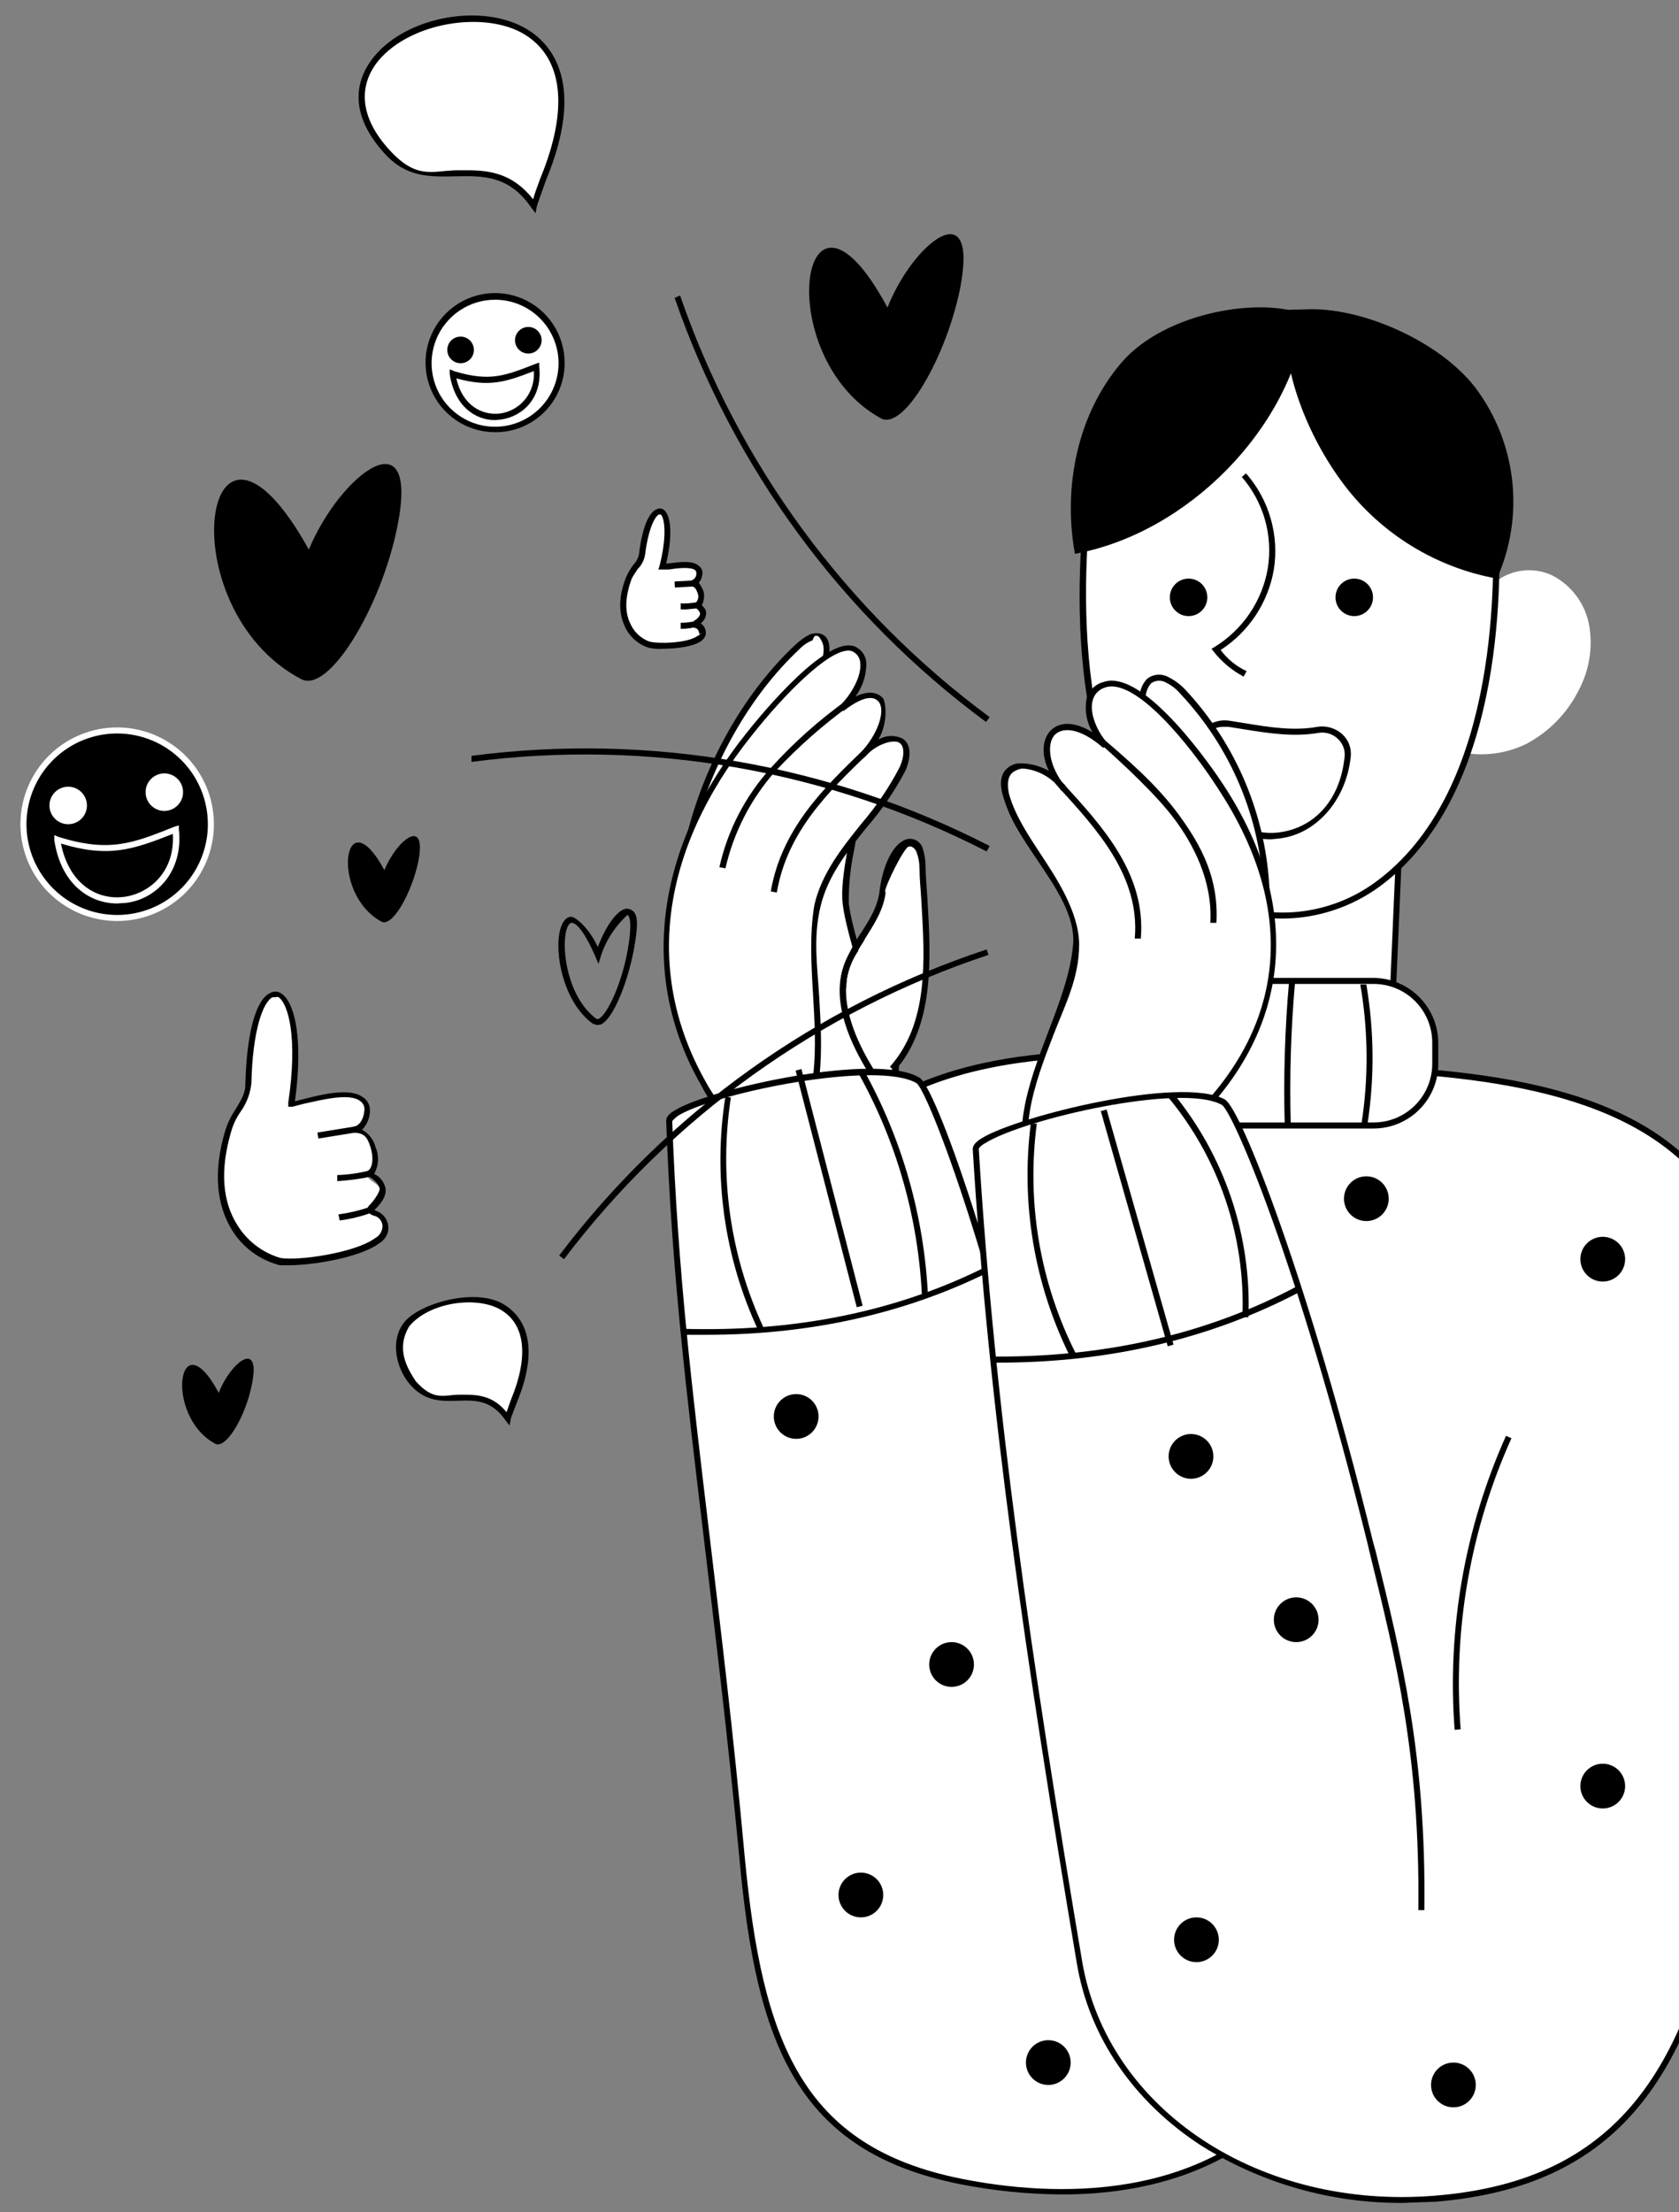 <svg width="612" height="806" viewBox="0 0 612 806" fill="none" xmlns="http://www.w3.org/2000/svg">
<rect x="0" y="0" width="612" height="806" fill="#808080" stroke="none"/>
<g clip-path="url(#clip0_2969_142)">
<path d="M434.121 410.039L438.971 297.416L510.598 294.549L505.748 407.175" fill="white"/>
<path d="M435.224 410.039H433.021L437.868 296.313L511.701 293.227V294.552L506.851 407.175H504.648L509.495 295.652L440.074 298.518L435.224 410.039Z" fill="black"/>
<path d="M543.656 213.223C546.571 210.445 550.261 208.621 554.235 207.991C558.213 207.361 562.286 207.956 565.915 209.696C569.468 211.548 572.534 214.207 574.869 217.461C577.205 220.716 578.743 224.473 579.358 228.43C580.582 236.371 579.191 244.493 575.392 251.572C571.232 259.843 564.61 266.618 556.438 270.968C548.159 275.053 538.653 275.919 529.771 273.393C540.908 255.416 545.789 234.262 543.656 213.223Z" fill="white"/>
<path d="M544.978 186.554C547.403 230.414 541.231 293.227 502.224 322.099C492.524 329.33 480.807 333.346 468.715 333.583C456.623 333.819 444.756 330.266 434.782 323.421C391.367 293.888 391.809 220.716 397.316 175.535C398.529 166.237 402.01 157.38 407.454 149.748C450.65 90.019 537.046 106.55 544.978 186.554Z" fill="white"/>
<path d="M467.402 334.662C455.517 334.651 443.916 331.039 434.124 324.305C388.942 293.449 390.925 217.851 396.217 175.535C397.466 166.007 401.023 156.929 406.574 149.087C427.511 120.214 460.791 106.99 491.644 115.145C522.5 123.3 542.556 149.968 546.081 186.555C547.844 216.749 546.964 290.583 502.885 322.983C492.582 330.514 480.164 334.602 467.402 334.662ZM473.132 114.925C448.89 114.925 424.647 127.708 408.338 150.409C403.02 157.926 399.617 166.626 398.419 175.755C394.233 209.476 389.384 291.244 435.224 322.541C445.053 329.229 456.718 332.696 468.605 332.46C480.49 332.223 492.008 328.294 501.563 321.219C544.759 289.48 545.42 216.529 543.878 186.775C540.351 151.291 520.516 125.284 490.983 117.349C485.163 115.771 479.162 114.957 473.132 114.925Z" fill="black"/>
<path d="M453.297 246.503C449.011 244.23 445.255 241.075 442.276 237.247L441.615 236.365L442.718 235.704C447.804 232.585 452.169 228.416 455.511 223.475C458.857 218.533 461.109 212.934 462.113 207.052C463.069 201.149 462.717 195.108 461.08 189.356C459.443 183.605 456.559 178.284 452.636 173.771L454.178 172.449C458.335 177.189 461.397 182.786 463.15 188.842C464.902 194.898 465.3 201.265 464.316 207.493C463.294 213.456 461.039 219.142 457.7 224.188C454.363 229.235 450.009 233.531 444.923 236.806C447.391 240.124 450.647 242.775 454.4 244.52L453.297 246.503ZM433.241 224.463C437.014 224.463 440.074 221.404 440.074 217.631C440.074 213.857 437.014 210.798 433.241 210.798C429.468 210.798 426.408 213.857 426.408 217.631C426.408 221.404 429.468 224.463 433.241 224.463ZM493.627 224.463C497.4 224.463 500.46 221.404 500.46 217.631C500.46 213.857 497.4 210.798 493.627 210.798C489.854 210.798 486.794 213.857 486.794 217.631C486.794 221.404 489.854 224.463 493.627 224.463Z" fill="black"/>
<path d="M274.339 706.699C266.625 605.755 257.81 574.016 281.613 463.598C290.868 421.06 320.182 367.504 463.655 388.66C594.346 388.66 651.868 410.481 645.036 540.736C641.95 600.244 639.306 639.916 625.643 699.424" fill="white"/>
<path d="M273.239 706.699C271.914 691.27 270.814 677.385 269.711 664.822C263.54 595.398 260.234 557.045 280.73 463.376C289.987 420.618 319.079 366.401 463.874 387.56H464.096C535.062 387.56 588.616 393.951 618.149 425.026C640.186 448.388 649.002 485.196 646.138 540.958C643.052 600.466 640.408 639.916 626.743 699.647L624.54 698.983C638.203 639.696 640.847 600.244 643.933 540.738C646.799 485.638 638.203 449.272 616.605 426.571C587.513 396.154 534.398 389.763 463.655 389.763C320.401 368.826 291.751 421.941 282.713 463.817C262.437 557.268 265.523 593.192 271.914 664.822C273.016 677.165 274.119 691.27 275.441 706.476L273.239 706.699Z" fill="black"/>
<path d="M530.213 630.219C527.441 593.512 533.882 556.693 548.947 523.104L550.93 523.987C535.951 557.207 529.583 593.668 532.418 630L530.213 630.219ZM584.208 466.903C588.711 466.903 592.363 463.252 592.363 458.748C592.363 454.245 588.711 450.594 584.208 450.594C579.704 450.594 576.053 454.245 576.053 458.748C576.053 463.252 579.704 466.903 584.208 466.903ZM498.035 444.864C502.538 444.864 506.19 441.212 506.19 436.709C506.19 432.206 502.538 428.554 498.035 428.554C493.532 428.554 489.88 432.206 489.88 436.709C489.88 441.212 493.532 444.864 498.035 444.864ZM623.879 555.945C628.382 555.945 632.034 552.294 632.034 547.791C632.034 543.285 628.382 539.636 623.879 539.636C619.376 539.636 615.724 543.285 615.724 547.791C615.724 552.294 619.376 555.945 623.879 555.945ZM545.639 210.799C523.547 206.797 503.742 194.693 490.102 176.857C476.659 159.225 466.74 134.32 468.724 113.823C487.897 108.533 522.719 121.757 537.706 141.152C545.131 150.993 549.781 162.644 551.178 174.893C552.573 187.141 550.662 199.54 545.639 210.799Z" fill="black"/>
<path d="M476.218 114.925C470.707 156.14 432.799 194.269 391.809 201.762C387.401 177.518 392.689 150.85 408.776 132.116C424.867 113.382 460.569 107.872 476.218 114.925Z" fill="black"/>
<path d="M263.101 388.441V308.437C263.326 299.875 266.839 291.732 272.915 285.699C278.989 279.665 287.158 276.204 295.717 276.037L295.275 277.14C325.47 268.985 306.074 311.961 308.28 329.154C310.482 346.345 326.35 388.441 326.35 388.441C326.353 392.589 325.528 396.694 323.928 400.522C322.326 404.346 319.982 407.816 317.029 410.729C314.076 413.641 310.575 415.936 306.727 417.484C302.879 419.031 298.763 419.796 294.614 419.738C290.486 419.767 286.393 418.979 282.571 417.42C278.749 415.858 275.274 413.558 272.344 410.648C269.414 407.741 267.09 404.28 265.502 400.47C263.918 396.656 263.101 392.569 263.101 388.441Z" fill="white"/>
<path d="M294.615 420.841C290.342 420.87 286.108 420.053 282.15 418.436C278.195 416.823 274.595 414.441 271.564 411.427C268.533 408.417 266.126 404.834 264.486 400.891C262.844 396.945 261.998 392.713 261.998 388.441V308.437C262.223 299.584 265.855 291.16 272.136 284.919C278.417 278.678 286.864 275.102 295.717 274.934H297.481V275.595C302.992 274.496 306.958 275.157 309.824 277.579C315.993 283.089 313.568 296.535 311.366 309.537C309.957 315.98 309.293 322.561 309.383 329.155C311.146 344.139 327.453 387.56 327.676 387.999V388.441C327.647 392.742 326.766 396.997 325.086 400.958C323.406 404.918 320.961 408.509 317.887 411.52C314.815 414.531 311.175 416.906 307.183 418.506C303.188 420.105 298.919 420.899 294.615 420.841ZM293.953 277.14C277.866 278.242 264.201 292.347 264.201 308.437V388.441C264.824 396.091 268.297 403.229 273.929 408.443C279.563 413.656 286.95 416.566 294.626 416.592C302.302 416.621 309.706 413.766 315.378 408.593C321.051 403.42 324.572 396.307 325.251 388.66C323.929 385.136 308.941 344.362 307.177 329.374C306.516 324.086 307.619 316.811 308.941 309.317C311.146 297.416 313.349 283.972 308.061 279.123C302.769 274.273 301.447 276.698 295.498 278.242L293.073 278.903L293.953 277.14Z" fill="black"/>
<path d="M294.615 252.895C296.378 251.352 303.208 239.01 300.564 233.5C300.065 232.718 299.291 232.149 298.396 231.905C297.498 231.66 296.546 231.757 295.717 232.177C293.792 233.075 292.068 234.349 290.648 235.924C272.797 252.674 258.69 276.917 251.86 302.926" fill="white"/>
<path d="M252.963 303.146L250.757 302.704C257.59 276.479 271.914 251.793 289.768 235.042C291.399 233.457 293.255 232.12 295.276 231.075C298.142 230.194 300.567 230.855 301.667 233.059C304.533 239.23 297.259 252.234 295.498 253.556L293.953 252.013C295.498 250.911 302.108 239.01 299.683 233.941C297.259 228.871 296.378 233.059 296.159 233.28C294.32 234.017 292.666 235.145 291.309 236.585C273.677 253.115 259.793 277.359 252.963 303.146Z" fill="black"/>
<path d="M325.251 389.543C342.221 370.367 337.152 340.615 336.269 316.15C336.263 314.046 335.891 311.956 335.166 309.978C334.863 309.101 334.246 308.365 333.431 307.917C332.617 307.47 331.665 307.34 330.758 307.554C325.028 309.537 321.062 323.202 321.723 325.185C321.062 331.576 317.315 337.309 314.01 342.598C310.705 347.886 307.177 354.058 307.4 360.449" fill="white"/>
<path d="M326.131 390.205L324.367 388.66C338.472 372.792 337.149 350.092 335.827 328.052C335.608 324.086 335.166 320.116 335.166 316.37C335.163 314.337 334.791 312.32 334.064 310.42C334.064 310.198 332.961 307.995 331.2 308.437C329.436 308.876 322.384 323.202 322.604 324.966H322.826C322.165 331.357 318.637 336.648 315.332 341.937L314.89 342.817C311.585 347.886 308.28 353.619 308.499 359.788H306.294C306.075 352.958 309.602 346.786 312.907 341.276L313.349 340.615C316.654 335.546 319.959 330.477 320.62 324.524C321.281 318.575 324.148 307.995 330.317 305.79C331.515 305.441 332.805 305.565 333.913 306.139C335.022 306.714 335.865 307.695 336.269 308.876C336.973 311.012 337.346 313.24 337.369 315.489C337.369 319.236 337.81 323.202 338.03 327.169C339.355 349.431 340.677 373.676 326.131 390.205Z" fill="black"/>
<path d="M297.92 330.035C293.073 358.907 306.516 391.746 288.004 418.855H287.562C280.883 417.221 274.633 414.17 269.235 409.912C263.834 405.654 259.412 400.285 256.268 394.171C234.889 356.702 237.975 311.081 273.016 267.221C284.257 252.895 304.753 231.296 312.027 236.585C319.298 241.875 312.027 253.115 306.736 257.964C323.926 244.52 327.673 261.272 314.01 275.376C321.282 266.341 334.725 265.238 328.995 279.784C320.179 298.077 302.55 309.978 297.92 329.816" fill="white"/>
<path d="M287.785 420.177H287.343C280.493 418.609 274.073 415.544 268.548 411.199C263.023 406.855 258.528 401.341 255.388 395.051C232.687 355.38 238.856 308.656 272.136 267.002C277.205 260.608 302.992 229.092 312.688 236.145C313.669 236.788 314.469 237.673 315.012 238.715C315.551 239.758 315.814 240.922 315.774 242.095C315.71 246.309 314.322 250.396 311.807 253.776C317.757 250.911 320.623 253.115 321.723 254.217C322.826 255.319 323.929 263.032 320.182 269.424C321.472 268.661 322.927 268.223 324.425 268.145C325.92 268.067 327.416 268.355 328.775 268.985C330.539 269.865 333.183 272.951 330.097 280.664C326.148 288.175 321.342 295.201 315.774 301.604C308.499 310.639 301.669 319.236 299.022 330.477C296.378 341.717 297.923 352.075 298.584 362.874C299.683 382.269 301.008 402.106 288.884 419.738C288.446 419.957 288.223 420.177 287.785 420.177ZM309.16 237.026C301.889 237.026 286.24 252.454 273.9 268.101C240.619 309.759 234.889 354.499 257.148 393.951C260.229 399.817 264.509 404.967 269.711 409.069C274.913 413.171 280.92 416.13 287.343 417.755C298.584 401.004 297.481 381.608 296.378 362.654C295.717 351.855 295.056 340.392 296.82 329.815C299.464 318.133 306.958 308.876 314.01 300.06C319.408 293.781 324.067 286.905 327.895 279.564C329.878 275.156 329.659 271.629 327.675 270.526C325.692 269.424 320.401 270.749 316.215 274.715C315.756 275.283 315.24 275.8 314.671 276.256L313.13 274.934L314.671 273.17C320.843 265.899 322.606 258.184 320.182 255.54C317.757 252.895 313.13 254.658 307.399 259.066L305.855 257.303C309.821 253.776 314.01 246.724 313.568 241.875C313.591 241.047 313.398 240.227 313.014 239.494C312.627 238.761 312.059 238.139 311.366 237.687C310.734 237.21 309.951 236.975 309.16 237.026Z" fill="black"/>
<path d="M264.423 316.37L262.217 315.931C265.231 302.464 271.686 290.008 280.952 279.784C289.352 270.495 298.737 262.144 308.941 254.879L310.263 256.642C300.235 263.876 290.934 272.068 282.493 281.106C273.623 291.169 267.41 303.293 264.423 316.37ZM283.154 325.185L280.952 324.747C284.918 301.824 300.567 286.836 314.229 273.612L315.774 272.071L317.315 273.612L315.774 275.157C302.328 288.158 286.901 302.926 283.154 325.185ZM316.435 390.643C304.68 371.542 302.916 356.335 311.143 345.023L312.907 346.345C305.413 356.702 307.177 371.251 318.418 389.544L316.435 390.643Z" fill="black"/>
<path d="M399.299 689.728C401.283 631.322 392.908 595.395 384.092 555.284C362.275 456.324 339.355 396.376 334.725 393.51C317.757 383.372 243.705 400.784 243.925 408.275C247.23 499.081 259.573 559.47 270.592 676.724C277.205 748.573 294.173 783.397 350.154 794.638C387.401 801.91 442.937 802.793 476.218 758.272" fill="white"/>
<path d="M387.178 799.485C374.673 799.416 362.203 798.16 349.932 795.738C290.429 783.839 275.661 744.826 269.489 676.724C265.084 630.88 260.454 593.192 256.487 559.912C250.316 508.116 244.808 463.598 242.822 408.278C242.822 406.953 243.925 405.631 246.349 404.309C259.132 396.596 319.518 383.153 335.166 392.629C340.896 395.935 364.258 460.29 385.195 555.062L385.856 558.809C394.453 596.939 402.385 633.083 400.402 689.728H398.2C400.183 633.525 392.247 597.6 383.873 559.47L382.993 555.723C359.85 451.255 337.591 396.815 334.064 394.613C319.74 386.235 261.776 397.918 247.452 406.292C245.247 407.836 245.027 408.497 245.027 408.497C247.01 463.598 252.521 508.116 258.69 559.912C262.659 593.192 267.286 630.88 271.475 676.724C277.866 743.726 292.19 782.075 350.373 793.755C382.332 800.149 440.954 803.893 475.334 757.83L477.098 759.152C453.075 791.111 417.592 799.485 387.178 799.485Z" fill="black"/>
<path d="M257.59 486.299H248.333V484.093C289.326 485.415 326.792 477.922 359.631 461.393L360.511 463.376C329.878 478.585 295.276 486.299 257.59 486.299Z" fill="black"/>
<path d="M276.322 484.535C263.961 457.998 259.816 428.372 264.42 399.459L266.406 399.901C262.015 428.381 266.155 457.524 278.305 483.655L276.322 484.535ZM292.126 389.477L289.993 390.028L312.29 476.256L314.426 475.702L292.126 389.477ZM336.05 472.414C334.759 443.706 326.761 415.7 312.688 390.643L314.671 389.543C328.816 414.9 336.887 443.189 338.252 472.192L336.05 472.414Z" fill="black"/>
<path d="M500.902 357.363H441.174C428.761 357.363 418.695 367.429 418.695 379.844V387.448C418.695 399.863 428.761 409.929 441.174 409.929H500.902C513.317 409.929 523.38 399.863 523.38 387.448V379.844C523.38 367.429 513.317 357.363 500.902 357.363Z" fill="white"/>
<path d="M500.679 411.142H441.173C438.059 411.142 434.973 410.524 432.098 409.326C429.222 408.128 426.613 406.37 424.422 404.156C422.228 401.945 420.496 399.318 419.324 396.431C418.152 393.544 417.563 390.453 417.592 387.338V380.067C417.592 373.791 420.069 367.769 424.485 363.312C428.902 358.852 434.901 356.321 441.173 356.263H500.679C506.955 356.321 512.95 358.852 517.367 363.312C521.784 367.769 524.26 373.791 524.26 380.067V387.338C524.289 390.453 523.703 393.544 522.531 396.431C521.359 399.318 519.624 401.945 517.433 404.156C515.239 406.37 512.63 408.128 509.755 409.326C506.88 410.524 503.794 411.142 500.679 411.142ZM441.173 358.466C438.347 358.466 435.55 359.026 432.943 360.114C430.334 361.202 427.967 362.798 425.978 364.805C423.992 366.814 422.421 369.198 421.359 371.816C420.3 374.435 419.769 377.24 419.797 380.067V387.338C419.769 390.164 420.3 392.967 421.359 395.588C422.421 398.206 423.992 400.591 425.978 402.6C427.967 404.606 430.334 406.202 432.943 407.291C435.55 408.379 438.347 408.939 441.173 408.939H500.679C503.505 408.939 506.302 408.379 508.912 407.291C511.519 406.202 513.886 404.606 515.875 402.6C517.863 400.591 519.434 398.206 520.493 395.588C521.556 392.967 522.087 390.164 522.058 387.338V380.067C522.087 377.24 521.556 374.435 520.493 371.816C519.434 369.198 517.863 366.814 515.875 364.805C513.886 362.798 511.519 361.202 508.912 360.114C506.302 359.026 503.505 358.466 500.679 358.466H441.173ZM463.213 305.79C450.431 305.79 440.073 295.874 435.224 278.681C434.782 274.273 435.443 268.543 438.971 265.238C440.221 264.138 441.699 263.33 443.301 262.874C444.903 262.415 446.583 262.319 448.225 262.594L453.736 263.474C462.994 265.016 471.81 266.341 480.184 264.796C481.792 264.542 483.437 264.649 484.999 265.105C486.56 265.561 488.004 266.361 489.219 267.44C490.4 268.511 491.3 269.854 491.837 271.352C492.374 272.853 492.536 274.461 492.305 276.037C490.541 291.905 479.303 304.468 465.418 305.57L463.213 305.79ZM446.023 264.796C444.002 264.753 442.039 265.46 440.512 266.779C439.222 268.367 438.281 270.206 437.747 272.18C437.216 274.155 437.106 276.222 437.426 278.239C442.057 294.991 452.633 304.468 465.196 303.365C477.759 302.265 488.339 292.788 490.102 275.817C490.25 274.602 490.108 273.367 489.687 272.218C489.265 271.069 488.575 270.035 487.678 269.204C486.757 268.306 485.64 267.64 484.416 267.258C483.189 266.875 481.89 266.785 480.625 267.002C471.81 268.543 462.771 267.221 453.294 265.677L447.787 264.796H446.023Z" fill="black"/>
<path d="M438.971 410.261C435.888 392.638 437.64 374.51 444.04 357.805L446.023 358.466C439.811 374.836 438.137 392.577 441.173 409.82L438.971 410.261Z" fill="black"/>
<path d="M420.459 268.324C418.695 266.56 413.407 253.116 418.695 248.046C419.694 247.378 420.851 246.986 422.052 246.908C423.25 246.831 424.451 247.072 425.528 247.606C427.675 248.83 429.609 250.392 431.258 252.234C449.894 271.978 460.705 297.831 461.672 324.966" fill="white"/>
<path d="M460.569 325.185C459.538 298.238 448.817 272.57 430.374 252.895C428.92 251.15 427.118 249.725 425.086 248.707C424.243 248.208 423.276 247.963 422.298 248.003C421.322 248.042 420.375 248.363 419.575 248.928C418.851 249.773 418.305 250.754 417.965 251.814C417.624 252.873 417.497 253.99 417.592 255.099C417.705 259.476 418.998 263.74 421.339 267.44L419.798 268.985C418.253 267.663 415.39 261.049 415.39 255.099C415.271 253.7 415.447 252.292 415.901 250.964C416.357 249.636 417.084 248.418 418.034 247.385C419.137 246.488 420.482 245.946 421.899 245.828C423.314 245.71 424.734 246.022 425.966 246.724C428.284 247.884 430.377 249.452 432.138 251.352C450.832 271.433 461.701 297.551 462.774 324.966L460.569 325.185Z" fill="black"/>
<path d="M427.289 414.888C467.179 381.389 477.317 335.765 444.92 286.394C434.121 270.307 414.068 245.401 402.385 249.589C390.706 253.776 397.536 265.899 403.046 271.629C384.315 255.319 374.177 271.409 387.839 287.497C380.787 277.578 363.597 274.054 366.683 289.48C372.413 309.098 392.247 323.863 392.247 344.139C389.603 373.672 362.275 404.97 378.804 434.945C399.522 429.656 417.812 423.043 427.289 414.888Z" fill="white"/>
<path d="M378.143 436.267L377.704 435.606C366.905 415.769 374.619 395.493 382.109 375.878C386.079 365.518 390.264 354.5 391.148 344.139C392.028 333.782 384.757 323.202 377.924 313.064C371.091 302.926 368.005 298.077 365.58 289.922C363.158 281.767 367.344 279.342 369.55 278.462C371.752 277.579 377.924 278.24 382.332 280.887C379.246 274.493 380.126 268.985 382.993 266.118C385.856 263.255 390.925 262.372 398.2 266.78C396.101 263.191 395.322 258.981 395.994 254.878C396.344 253.352 397.103 251.95 398.191 250.823C399.279 249.697 400.653 248.889 402.166 248.487C417.154 243.197 442.937 281.325 445.804 285.733C476.879 332.899 470.265 380.286 427.953 415.769C419.137 423.263 402.608 430.096 379.026 436.048L378.143 436.267ZM373.074 280.003C372.15 279.989 371.238 280.217 370.43 280.664C366.905 281.986 367.125 286.175 367.786 289.261C369.988 297.196 375.057 304.69 379.688 311.742C384.315 318.794 393.35 332.018 393.35 344.139C393.35 356.263 388.281 365.96 384.095 376.759C376.821 395.493 369.55 415.108 379.246 433.623C401.947 427.893 418.256 421.06 426.63 414.008C468.504 378.742 474.673 333.782 443.821 287.055C433.902 271.629 413.848 246.724 402.827 250.47C401.667 250.811 400.622 251.463 399.805 252.357C398.988 253.251 398.434 254.352 398.2 255.54C397.097 260.169 400.183 267.002 403.71 270.749L402.166 272.51C393.35 264.796 387.181 265.016 384.534 267.663C381.89 270.307 381.671 277.359 387.181 285.072C387.805 285.554 388.33 286.152 388.723 286.836L386.959 288.158L385.637 286.394C382.401 282.766 377.915 280.483 373.074 280.003Z" fill="black"/>
<path d="M443.379 336.207H441.176C442.057 320.558 434.563 307.112 428.172 298.518C421.781 289.922 409.437 278.239 399.299 269.424L400.621 267.882C410.982 276.698 421.781 285.956 429.936 297.196C438.09 308.434 444.259 320.116 443.379 336.207ZM415.831 341.937H413.626C415.609 319.236 399.741 302.043 386.078 287.055L384.534 285.294L386.078 283.75L387.62 285.514C401.724 300.943 417.814 318.353 415.831 341.937Z" fill="black"/>
<path d="M518.091 695.9C518.753 637.494 509.276 601.789 499.579 561.895C475.115 463.598 450.873 404.309 446.023 401.665C428.833 391.968 355.223 411.364 355.665 418.635C361.172 509.219 373.954 598.703 393.569 714.854C403.046 771.054 461.449 806.098 523.16 801.029C584.869 795.96 611.536 763.341 625.64 699.424" fill="white"/>
<path d="M511.259 802.571C485.403 802.718 460.032 795.533 438.09 781.853C413.184 765.766 396.878 741.962 392.47 715.073C373.957 605.094 360.292 512.747 354.562 418.635C354.562 417.313 355.665 415.991 357.867 414.669C370.649 406.734 430.597 391.746 446.465 400.562C452.414 403.87 477.32 467.564 500.46 561.676L501.563 565.642C510.82 603.55 519.855 639.255 519.194 695.897H516.989C517.65 639.477 508.615 603.772 499.357 566.084L498.477 562.337C472.69 458.307 449.109 404.531 445.362 402.545C431.038 394.39 373.296 407.614 359.189 416.433C356.764 417.755 356.764 418.635 356.764 418.635C362.494 512.527 375.941 604.875 394.453 714.631C403.71 768.629 459.027 805.218 523.161 799.927C579.8 795.299 610.214 765.105 624.54 699.205L626.743 699.644C611.978 766.646 581.125 797.282 523.38 802.132L511.259 802.571Z" fill="black"/>
<path d="M364.039 496.437H362.053V494.231H364.039C404.368 494.231 440.735 485.638 472.69 468.667L473.793 470.65C441.615 487.621 404.591 496.437 364.039 496.437Z" fill="black"/>
<path d="M390.045 494.231C377.014 467.977 372.032 438.458 375.718 409.378H377.924C374.139 438.008 379.052 467.111 392.028 492.909L390.045 494.231ZM403.364 404.222L401.245 404.825L425.643 490.482L427.762 489.878L403.364 404.222ZM455.061 479.908H452.856C454.065 450.729 444.407 422.143 425.747 399.681L427.511 398.137C446.393 421.103 456.196 450.198 455.061 479.908ZM468.282 409.819C467.806 392.54 468.323 375.246 469.827 358.024H472.029C470.522 375.174 470.006 392.393 470.488 409.6L468.282 409.819ZM498.477 409.378H496.271C498.881 392.569 498.734 375.448 495.833 358.688H498.035C500.89 375.451 501.04 392.566 498.477 409.378ZM434.121 538.752C438.625 538.752 442.276 535.101 442.276 530.598C442.276 526.094 438.625 522.443 434.121 522.443C429.618 522.443 425.967 526.094 425.967 530.598C425.967 535.101 429.618 538.752 434.121 538.752ZM472.471 598.261C476.974 598.261 480.626 594.609 480.626 590.106C480.626 585.603 476.974 581.951 472.471 581.951C467.968 581.951 464.316 585.603 464.316 590.106C464.316 594.609 467.968 598.261 472.471 598.261ZM436.105 714.854C440.611 714.854 444.259 711.202 444.259 706.699C444.259 702.193 440.611 698.544 436.105 698.544C431.601 698.544 427.953 702.193 427.953 706.699C427.953 711.202 431.601 714.854 436.105 714.854ZM529.771 767.749C534.274 767.749 537.926 764.097 537.926 759.594C537.926 755.091 534.274 751.439 529.771 751.439C525.268 751.439 521.619 755.091 521.619 759.594C521.619 764.097 525.268 767.749 529.771 767.749ZM584.208 658.869C588.711 658.869 592.363 655.221 592.363 650.715C592.363 646.211 588.711 642.56 584.208 642.56C579.705 642.56 576.053 646.211 576.053 650.715C576.053 655.221 579.705 658.869 584.208 658.869ZM290.207 524.206C294.713 524.206 298.361 520.555 298.361 516.052C298.361 511.548 294.713 507.897 290.207 507.897C285.703 507.897 282.055 511.548 282.055 516.052C282.055 520.555 285.703 524.206 290.207 524.206ZM346.849 614.571C351.352 614.571 355.004 610.919 355.004 606.416C355.004 601.913 351.352 598.261 346.849 598.261C342.343 598.261 338.694 601.913 338.694 606.416C338.694 610.919 342.343 614.571 346.849 614.571ZM313.791 698.544C318.294 698.544 321.946 694.892 321.946 690.389C321.946 685.886 318.294 682.234 313.791 682.234C309.285 682.234 305.636 685.886 305.636 690.389C305.636 694.892 309.285 698.544 313.791 698.544ZM382.109 759.594C386.616 759.594 390.264 755.942 390.264 751.439C390.264 746.936 386.616 743.284 382.109 743.284C377.606 743.284 373.957 746.936 373.957 751.439C373.957 755.942 377.606 759.594 382.109 759.594Z" fill="black"/>
<path d="M90.534 394.832C91.856 345.903 113.455 354.719 106.182 402.326C112.132 401.223 132.629 394.171 133.73 404.089C133.73 407.175 132.188 411.361 128.661 411.803C135.934 411.803 138.799 424.146 134.832 427.451C130.865 430.756 145.191 430.979 135.714 439.794C132.408 442.877 141.444 440.894 140.342 448.388C139.24 455.882 110.369 460.951 102.214 459.629C94.06 458.307 73.123 447.288 83.041 412.464C85.024 405.189 90.314 401.445 90.534 394.832Z" fill="white"/>
<path d="M105.52 460.951H101.993C94.755 459.104 88.514 454.523 84.583 448.169C78.853 438.911 77.751 426.79 81.938 412.464C82.811 409.482 84.15 406.656 85.905 404.09C87.668 401.004 89.431 398.579 89.431 395.051C89.872 376.759 93.178 364.196 98.467 361.771C99.154 361.367 99.951 361.191 100.743 361.272C101.536 361.35 102.283 361.682 102.875 362.213C107.503 365.518 110.589 378.964 107.503 401.223L110.148 400.562C116.98 398.798 127.339 396.154 132.187 399.682C132.953 400.146 133.594 400.79 134.055 401.558C134.516 402.326 134.783 403.195 134.832 404.09C134.903 405.469 134.684 406.849 134.191 408.14C133.697 409.43 132.94 410.602 131.967 411.583C133.152 412.227 134.194 413.108 135.027 414.167C135.861 415.229 136.47 416.45 136.815 417.755C137.523 419.325 137.852 421.043 137.775 422.766C137.698 424.487 137.219 426.17 136.375 427.671C137.464 428.185 138.414 428.955 139.143 429.914C139.871 430.875 140.358 431.995 140.562 433.181C140.782 435.387 139.46 438.031 136.595 440.675H136.375L137.036 441.117C138.552 441.622 139.834 442.658 140.644 444.038C141.455 445.415 141.739 447.04 141.444 448.611C141.229 449.534 140.824 450.403 140.255 451.162C139.686 451.922 138.964 452.554 138.138 453.019C131.306 458.088 114.335 460.951 105.52 460.951ZM100.451 363.315H99.349C95.823 365.079 92.076 375.437 91.635 394.613C91.266 398.256 89.976 401.743 87.888 404.751C86.163 407.144 84.893 409.831 84.142 412.686C80.175 426.349 81.056 437.812 86.566 446.405C90.141 452.161 95.712 456.399 102.214 458.307C108.605 459.41 129.322 456.543 136.815 451.035C137.404 450.706 137.922 450.265 138.338 449.736C138.754 449.205 139.061 448.599 139.24 447.95C139.404 447.413 139.454 446.847 139.384 446.293C139.315 445.736 139.128 445.199 138.836 444.719C138.545 444.24 138.155 443.83 137.693 443.513C137.23 443.195 136.706 442.979 136.154 442.881C135.052 442.439 134.171 441.997 133.95 440.895C133.73 439.795 134.611 439.134 135.052 438.692C135.493 438.25 138.579 434.503 138.358 432.962C138.138 431.418 136.154 429.657 135.052 428.993C133.95 428.332 133.73 428.112 133.73 427.232V426.79L134.391 426.349C135.934 425.027 136.154 421.502 135.052 417.974C133.95 414.447 132.849 412.686 128.881 412.686V410.481C131.746 410.039 132.848 406.292 132.848 403.867C132.798 403.287 132.613 402.724 132.306 402.228C132 401.728 131.582 401.31 131.085 401.004C127.118 398.137 116.98 400.784 110.809 402.106L106.622 403.206H105.079V401.665C108.605 378.081 105.079 365.74 101.553 363.315C101.38 363.235 101.192 363.194 101.002 363.194C100.812 363.194 100.624 363.235 100.451 363.315Z" fill="black"/>
<path d="M129.66 410.351L115.696 412.608L116.049 414.79L130.012 412.533L129.66 410.351ZM122.931 430.318V428.112C127.024 427.974 131.089 427.382 135.052 426.348L135.714 428.554C131.506 429.475 127.231 430.067 122.931 430.318ZM123.813 444.641L123.372 442.439C127.196 441.922 130.96 441.036 134.613 439.795L135.494 441.778C131.721 443.169 127.802 444.13 123.813 444.641Z" fill="black"/>
<path d="M234.009 202.203C237.092 177.738 247.452 183.248 241.281 206.611C244.366 206.39 254.946 203.966 254.946 208.815C254.969 209.673 254.698 210.513 254.175 211.195C253.656 211.878 252.914 212.36 252.079 212.561C255.826 212.782 256.487 219.173 254.285 220.496C252.079 221.818 259.354 222.92 254.285 226.667C249.216 230.414 256.929 227.549 256.046 231.295C255.165 235.042 240.4 235.924 236.431 234.822C232.465 233.72 222.549 227.328 229.379 210.578C230.701 207.051 233.567 205.509 234.009 202.203Z" fill="white"/>
<path d="M241.5 236.365C239.724 236.5 237.94 236.351 236.211 235.924C234.384 235.304 232.698 234.321 231.258 233.033C229.82 231.745 228.657 230.18 227.837 228.431C225.412 223.361 225.412 217.19 228.279 210.138C228.94 208.661 229.751 207.258 230.701 205.95C231.806 204.87 232.574 203.491 232.906 201.983C234.009 192.506 236.431 186.555 239.517 185.453C239.952 185.258 240.435 185.196 240.905 185.274C241.376 185.353 241.814 185.568 242.161 185.893C244.808 188.318 245.027 196.032 242.825 205.289H243.486C247.01 204.848 252.521 203.966 254.724 206.17C255.148 206.465 255.491 206.862 255.722 207.324C255.953 207.786 256.066 208.299 256.046 208.815C255.985 210.1 255.523 211.332 254.724 212.342C255.486 213.342 256.08 214.458 256.487 215.647C256.834 217.292 256.6 219.005 255.826 220.496C256.487 221.158 257.59 222.259 257.368 223.582C257.327 224.281 257.128 224.962 256.782 225.573C256.438 226.184 255.962 226.709 255.385 227.108C256.115 227.555 256.681 228.225 256.998 229.019C257.316 229.814 257.371 230.69 257.148 231.516C256.736 232.566 255.95 233.428 254.946 233.941C251.86 235.704 246.13 236.365 241.5 236.365ZM235.109 202.203C234.785 204.13 233.859 205.904 232.464 207.272C231.803 208.374 230.923 209.476 230.262 210.799C227.837 217.411 227.618 222.921 229.82 227.329C230.478 228.794 231.422 230.113 232.594 231.21C233.766 232.308 235.146 233.161 236.653 233.72C239.739 234.602 249.877 234.381 253.843 231.957C257.809 229.533 254.946 231.296 254.946 231.076C254.946 230.855 254.724 229.533 253.843 228.872C253.531 228.746 253.263 228.534 253.067 228.261C252.873 227.987 252.758 227.664 252.74 227.329C252.671 227.008 252.72 226.672 252.885 226.387C253.046 226.102 253.309 225.888 253.624 225.786C254.724 224.904 255.165 224.243 255.165 223.582C255.165 222.921 254.504 222.26 254.063 221.819C253.811 221.699 253.595 221.513 253.439 221.28C253.283 221.047 253.194 220.776 253.182 220.496V220.056L253.624 219.615C254.06 219.153 254.357 218.575 254.472 217.949C254.591 217.323 254.524 216.677 254.285 216.088C254.063 215.647 253.624 213.664 252.079 213.664V211.46C252.619 211.27 253.084 210.909 253.404 210.432C253.722 209.955 253.875 209.387 253.843 208.815C253.829 208.408 253.673 208.019 253.401 207.713C251.638 206.391 246.569 207.052 243.705 207.493H239.958L240.4 206.17C243.264 194.93 242.161 188.538 240.839 187.436H240.178C239.078 187.877 236.431 191.624 235.109 202.203Z" fill="black"/>
<path d="M252.925 211.459L245.885 211.841L246.003 214.042L253.046 213.66L252.925 211.459ZM249.877 222.039H248.113V219.835C250.105 219.908 252.103 219.76 254.063 219.394L254.504 221.598L249.877 222.039ZM248.113 229.092V226.888C249.969 226.898 251.82 226.676 253.621 226.226L254.282 228.21C252.287 228.835 250.203 229.132 248.113 229.092ZM112.573 200.219C124.033 172.67 153.345 150.409 144.75 192.285C138.799 221.378 119.846 252.895 109.708 247.385C60.56 221.378 74.225 131.234 112.573 200.219ZM217.699 373.453L216.158 373.012C205.356 365.299 201.831 347.006 204.256 338.409C205.356 334.885 206.9 334.001 208.222 334.001C209.544 334.001 214.394 337.529 217.919 345.023C220.785 337.307 225.632 330.254 229.159 331.138C232.687 332.018 232.687 335.984 231.365 344.139C229.379 356.263 223.871 371.029 219.021 373.234L217.699 373.453ZM208.442 336.207C207.561 336.207 206.9 337.307 206.459 338.851C204.475 346.122 207.12 363.757 217.48 371.251H218.141C221.446 369.706 227.176 357.363 229.159 343.92C230.701 333.782 228.718 333.34 228.718 333.34C228.718 333.34 221.888 339.07 219.021 348.328L218.141 351.194L217.038 348.547C211.969 336.868 209.103 336.207 208.442 336.207ZM79.734 507.455C83.922 496.437 95.162 487.621 91.856 504.15C89.652 515.832 82.379 528.173 78.412 525.97C59.679 515.832 64.968 479.908 79.734 507.455ZM140.122 317.031C144.53 306.012 155.77 297.196 152.464 313.945C150.039 325.408 142.987 337.97 139.02 335.765C120.066 325.408 125.356 289.702 140.122 317.031ZM323.487 112.059C332.742 88.476 356.987 69.302 349.932 105.227C344.863 130.132 329.436 157.021 321.062 152.392C280.51 130.132 291.751 52.992 323.487 112.059ZM359.631 310.198C301.799 280.52 236.307 269.144 171.857 277.579V275.376C236.688 266.904 302.564 278.358 360.731 308.215L359.631 310.198ZM205.578 458.749L203.814 457.426C243.232 405.299 297.579 366.404 359.631 345.903L360.292 347.886C298.69 368.332 244.742 406.988 205.578 458.749ZM359.412 263.033C306.819 224.203 267.243 170.33 245.911 108.533L247.894 107.652C269.079 169.105 308.43 222.675 360.734 261.269L359.412 263.033Z" fill="black"/>
<path d="M180.453 156.58C193.841 156.58 204.695 145.726 204.695 132.336C204.695 118.946 193.841 108.092 180.453 108.092C167.064 108.092 156.21 118.946 156.21 132.336C156.21 145.726 167.064 156.58 180.453 156.58Z" fill="white"/>
<path d="M180.453 157.462C175.431 157.462 170.522 155.97 166.349 153.175C162.177 150.38 158.929 146.408 157.017 141.764C155.105 137.12 154.617 132.012 155.613 127.09C156.608 122.167 159.044 117.651 162.611 114.116C166.177 110.58 170.714 108.183 175.645 107.23C180.576 106.278 185.677 106.811 190.305 108.763C194.932 110.716 198.875 113.998 201.635 118.195C204.392 122.392 205.841 127.314 205.797 132.336C205.797 135.655 205.139 138.94 203.863 142.003C202.588 145.065 200.717 147.845 198.361 150.181C196.006 152.517 193.209 154.363 190.134 155.613C187.06 156.863 183.769 157.491 180.453 157.462ZM180.453 109.195C175.876 109.195 171.402 110.552 167.597 113.094C163.791 115.637 160.825 119.252 159.074 123.48C157.322 127.709 156.864 132.362 157.757 136.851C158.65 141.34 160.854 145.464 164.09 148.7C167.326 151.937 171.45 154.141 175.938 155.034C180.427 155.927 185.08 155.468 189.309 153.717C193.538 151.965 197.152 148.999 199.695 145.193C202.235 141.388 203.595 136.913 203.595 132.336C203.595 126.199 201.156 120.313 196.817 115.972C192.476 111.633 186.59 109.195 180.453 109.195Z" fill="black"/>
<path d="M192.574 128.81C195.253 128.81 197.423 126.639 197.423 123.961C197.423 121.283 195.253 119.112 192.574 119.112C189.898 119.112 187.727 121.283 187.727 123.961C187.727 126.639 189.898 128.81 192.574 128.81ZM167.891 132.336C170.569 132.336 172.739 130.166 172.739 127.488C172.739 124.81 170.569 122.639 167.891 122.639C165.213 122.639 163.043 124.81 163.043 127.488C163.043 130.166 165.213 132.336 167.891 132.336ZM180.452 153.054C173.179 153.054 165.686 147.984 163.923 136.303V134.54L165.466 135.201C178.469 139.169 183.98 136.965 195.218 132.557L196.54 132.116V133.438C197.862 144.899 190.591 151.731 182.656 152.834L180.452 153.054ZM166.348 137.846C168.551 147.764 175.824 151.511 182.436 150.63C186.041 150.083 189.3 148.183 191.552 145.316C193.804 142.45 194.88 138.833 194.557 135.201C184.419 139.169 178.249 141.152 166.348 137.846ZM42.709 334.443C61.575 334.443 76.869 319.146 76.869 300.279C76.869 281.415 61.575 266.118 42.709 266.118C23.843 266.118 8.548 281.415 8.548 300.279C8.548 319.146 23.843 334.443 42.709 334.443Z" fill="black"/>
<path d="M42.708 335.546C35.734 335.546 28.916 333.476 23.118 329.602C17.319 325.728 12.799 320.22 10.13 313.774C7.461 307.331 6.763 300.242 8.124 293.4C9.484 286.562 12.842 280.277 17.774 275.344C22.706 270.414 28.989 267.054 35.829 265.694C42.669 264.334 49.759 265.033 56.202 267.7C62.646 270.37 68.153 274.891 72.028 280.69C75.902 286.487 77.971 293.305 77.971 300.279C77.971 309.632 74.255 318.604 67.643 325.217C61.029 331.83 52.06 335.546 42.708 335.546ZM42.708 267.221C36.17 267.221 29.778 269.161 24.342 272.792C18.905 276.424 14.668 281.588 12.166 287.63C9.664 293.669 9.01 300.317 10.285 306.731C11.561 313.142 14.709 319.034 19.332 323.658C23.956 328.28 29.846 331.429 36.259 332.705C42.672 333.981 49.319 333.326 55.359 330.823C61.4 328.323 66.563 324.085 70.195 318.647C73.828 313.211 75.766 306.82 75.766 300.279C75.766 291.512 72.284 283.103 66.084 276.903C59.885 270.702 51.476 267.221 42.708 267.221Z" fill="white"/>
<path d="M59.899 295.433C63.673 295.433 66.731 292.373 66.731 288.6C66.731 284.827 63.673 281.767 59.899 281.767C56.126 281.767 53.067 284.827 53.067 288.6C53.067 292.373 56.126 295.433 59.899 295.433ZM24.857 300.279C28.63 300.279 31.689 297.222 31.689 293.449C31.689 289.674 28.63 286.617 24.857 286.617C21.084 286.617 18.025 289.674 18.025 293.449C18.025 297.222 21.084 300.279 24.857 300.279ZM42.708 329.155C32.791 329.155 22.212 322.322 19.788 306.012V304.248L21.331 304.909C39.844 310.64 48.218 307.334 63.646 301.163L65.189 300.721V302.043C66.952 317.692 56.813 327.61 46.014 328.932L42.708 329.155ZM22.212 307.334C25.298 322.541 35.877 328.052 45.353 326.73C54.83 325.408 63.866 317.253 62.985 303.807C48.439 309.537 39.623 312.623 22.212 307.334ZM187.285 510.541C211.75 451.916 121.829 471.972 150.701 503.931C161.279 515.613 174.944 501.948 185.083 516.713C185.302 516.052 186.183 513.408 187.285 510.541Z" fill="white"/>
<path d="M185.744 519.357L184.2 517.374C179.131 510.102 173.401 510.102 167.009 510.322C160.618 510.541 155.109 510.541 149.819 504.811C144.53 499.081 141.885 488.502 147.395 481.669C152.904 474.836 173.401 468.887 183.758 475.278C189.491 478.805 197.865 488.063 188.388 510.983C186.624 515.61 186.183 516.713 186.183 516.935L185.744 519.357ZM169.434 508.116C174.723 508.116 180.013 508.78 184.641 514.51L186.183 510.102C192.796 494.232 191.474 482.552 182.657 477.261C173.842 471.973 156.431 474.397 149.158 483.213C144.349 491.322 148.171 498.105 151.582 503.27C157.974 510.322 161.5 508.339 167.009 508.116H169.434Z" fill="black"/>
<path d="M198.084 65.335C236.211 -26.352 95.823 4.945 140.782 54.976C157.091 73.049 178.91 51.89 194.779 75.032C195.714 71.746 196.817 68.509 198.084 65.335Z" fill="white"/>
<path d="M195.218 77.677L193.676 75.693C185.741 64.012 176.266 64.012 166.348 64.233C156.431 64.453 148.056 64.674 140.122 55.857C125.135 39.328 131.306 26.765 136.375 20.594C148.496 5.827 176.045 0.978 192.135 10.676C200.948 15.965 213.733 30.291 198.965 65.775C197.204 70.845 195.879 74.371 195.66 75.253L195.218 77.677ZM170.095 62.029C178.469 62.029 186.844 63.131 194.337 72.608C194.779 70.845 195.66 68.421 196.982 64.894C207.342 39.768 205.356 21.034 191.032 12.439C176.706 3.843 149.598 8.031 137.918 22.137C130.204 31.614 131.526 43.074 141.664 54.315C151.802 65.555 157.312 62.249 166.348 62.029H170.095Z" fill="black"/>
</g>
<defs>
<clipPath id="clip0_2969_142">
<rect width="612" height="806" fill="white"/>
</clipPath>
</defs>
</svg>

